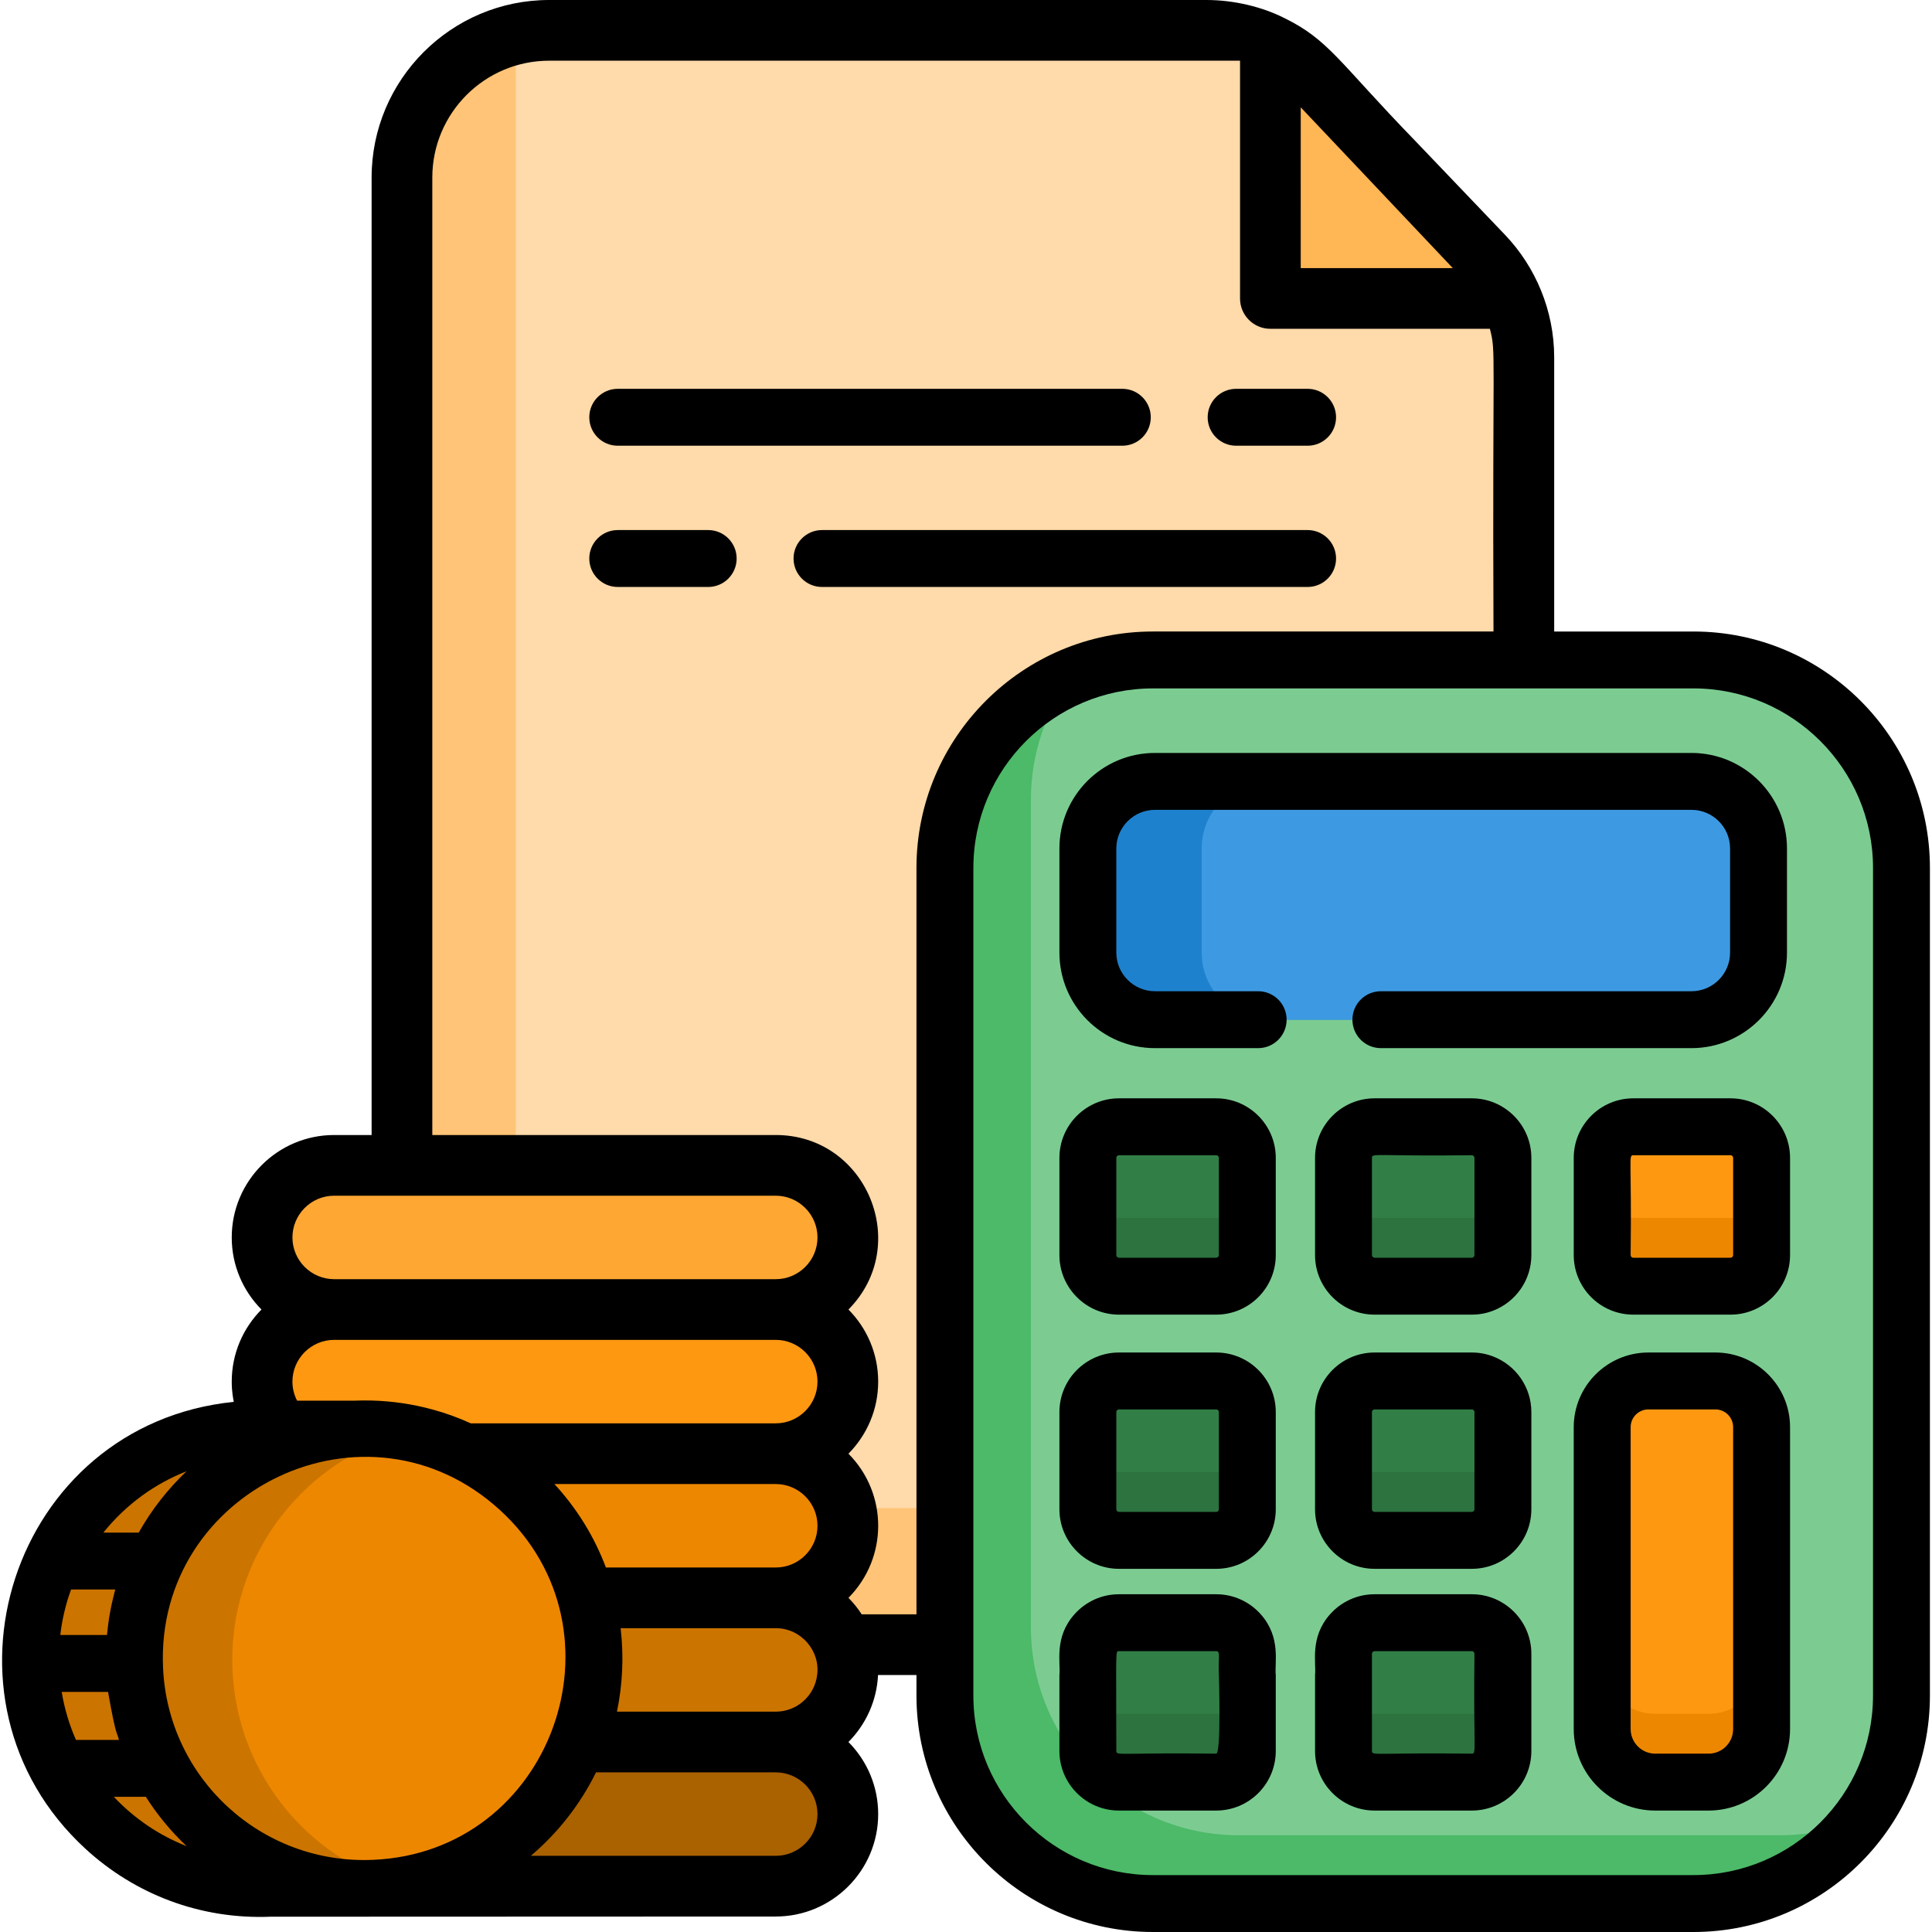 <?xml version="1.0" encoding="UTF-8"?>
<svg width="512px" height="512px" viewBox="0 0 512 512" version="1.1" xmlns="http://www.w3.org/2000/svg" xmlns:xlink="http://www.w3.org/1999/xlink">
    <!-- Generator: Sketch 52.6 (67491) - http://www.bohemiancoding.com/sketch -->
    <title>budget_512px</title>
    <desc>Created with Sketch.</desc>
    <g id="Page-1" stroke="none" stroke-width="1" fill="none" fillRule="evenodd">
        <g id="budget">
            <path d="M403.835,94.727 L403.835,396.854 C403.835,397.457 403.825,398.06 403.795,398.664 C402.85,419.355 385.769,435.853 364.826,435.853 L145.532,435.853 C123.987,435.853 106.523,418.39 106.523,396.854 L106.523,47.052 C106.523,28.533 119.422,13.03 136.725,9.039 C139.56,8.386 142.506,8.044 145.532,8.044 L319.724,8.044 C325.646,8.044 331.427,9.391 336.665,11.925 C347.203,16.997 350.171,23.406 369.109,42.77 C390.896,66.427 396.097,68.852 400.537,79.094 C402.699,83.979 403.835,89.288 403.835,94.727 Z" id="Path" fill="#FFC477"></path>
            <path d="M403.835,94.727 L403.835,396.854 C403.835,397.457 403.825,398.06 403.795,398.664 C400.96,399.318 398.014,399.659 394.988,399.659 L175.694,399.659 C154.149,399.659 136.685,382.196 136.685,360.66 L136.685,10.858 C136.685,10.245 136.695,9.641 136.725,9.038 C139.56,8.385 142.506,8.043 145.532,8.043 L319.724,8.043 C325.646,8.043 331.427,9.39 336.665,11.924 C340.968,13.995 344.899,16.87 348.227,20.43 L369.109,42.77 L393.017,67.784 C396.204,71.112 398.738,74.942 400.537,79.095 C402.699,83.979 403.835,89.288 403.835,94.727 Z" id="Path" fill="#FFDAAA"></path>
            <path d="M503.91,230.021 L503.91,449.335 C503.91,461.53 499.949,472.811 493.233,481.939 C483.209,495.592 467.033,504.46 448.785,504.46 L305.539,504.46 C275.096,504.46 250.414,479.778 250.414,449.335 L250.414,230.021 C250.414,207.269 264.208,187.735 283.883,179.32 C290.529,176.475 297.848,174.896 305.539,174.896 L448.786,174.896 C479.238,174.896 503.91,199.578 503.91,230.021 Z" id="Path" fill="#4CBA68"></path>
            <path d="M503.91,230.021 L503.91,449.335 C503.91,461.53 499.949,472.811 493.233,481.939 C486.587,484.784 479.268,486.363 471.577,486.363 L328.331,486.363 C297.888,486.363 273.206,461.681 273.206,431.238 L273.206,211.924 C273.206,199.729 277.167,188.448 283.883,179.32 C290.529,176.475 297.848,174.896 305.539,174.896 L448.786,174.896 C479.238,174.896 503.91,199.578 503.91,230.021 Z" id="Path" fill="#7CCC92"></path>
            <path d="M398.285,374.213 L398.285,399.971 C398.285,404.525 394.595,408.215 390.051,408.215 L364.283,408.215 C359.729,408.215 356.039,404.525 356.039,399.971 L356.039,374.213 C356.039,369.659 359.729,365.969 364.283,365.969 L390.051,365.969 C394.595,365.969 398.285,369.658 398.285,374.213 Z" id="Path" fill="#2C733F"></path>
            <path d="M466.028,224.853 L466.028,252.451 C466.028,262.264 458.075,270.226 448.253,270.226 L306.072,270.226 C296.259,270.226 288.297,262.263 288.297,252.451 L288.297,224.853 C288.297,215.04 296.26,207.078 306.072,207.078 L448.253,207.078 C458.075,207.078 466.028,215.041 466.028,224.853 Z" id="Path" fill="#1E81CE"></path>
            <path d="M466.028,224.853 L466.028,252.451 C466.028,262.264 458.075,270.226 448.253,270.226 L336.233,270.226 C326.42,270.226 318.458,262.263 318.458,252.451 L318.458,224.853 C318.458,215.04 326.421,207.078 336.233,207.078 L448.252,207.078 C458.075,207.078 466.028,215.041 466.028,224.853 Z" id="Path" fill="#3D9AE2"></path>
            <g id="Group" transform="translate(288, 298)" fill="#2C733F">
                <path d="M42.553,76.213 L42.553,101.971 C42.553,106.525 38.863,110.215 34.309,110.215 L8.541,110.215 C3.997,110.215 0.297,106.525 0.297,101.971 L0.297,76.213 C0.297,71.659 3.997,67.969 8.541,67.969 L34.309,67.969 C38.863,67.969 42.553,71.658 42.553,76.213 Z" id="Path"></path>
                <path d="M110.285,8.852 L110.285,34.61 C110.285,39.164 106.595,42.854 102.051,42.854 L76.283,42.854 C71.729,42.854 68.039,39.164 68.039,34.61 L68.039,8.852 C68.039,4.298 71.729,0.608 76.283,0.608 L102.051,0.608 C106.595,0.608 110.285,4.298 110.285,8.852 Z" id="Path"></path>
            </g>
            <path d="M466.842,306.852 L466.842,332.61 C466.842,337.164 463.152,340.854 458.598,340.854 L432.84,340.854 C428.286,340.854 424.596,337.164 424.596,332.61 L424.596,306.852 C424.596,302.298 428.286,298.608 432.84,298.608 L458.598,298.608 C463.152,298.608 466.842,302.298 466.842,306.852 Z" id="Path" fill="#EE8700"></path>
            <g id="Group" transform="translate(288, 298)" fill="#2C733F">
                <path d="M42.553,8.852 L42.553,34.61 C42.553,39.164 38.863,42.854 34.309,42.854 L8.541,42.854 C3.997,42.854 0.297,39.164 0.297,34.61 L0.297,8.852 C0.297,4.298 3.997,0.608 8.541,0.608 L34.309,0.608 C38.863,0.608 42.553,4.298 42.553,8.852 Z" id="Path"></path>
                <path d="M110.285,140.265 L110.285,166.033 C110.285,170.587 106.595,174.277 102.051,174.277 L76.283,174.277 C71.729,174.277 68.039,170.587 68.039,166.033 L68.039,140.265 C68.039,135.721 71.729,132.031 76.283,132.031 L102.051,132.031 C106.595,132.031 110.285,135.721 110.285,140.265 Z" id="Path"></path>
                <path d="M42.553,140.265 L42.553,166.033 C42.553,170.587 38.863,174.277 34.309,174.277 L8.541,174.277 C3.997,174.277 0.297,170.587 0.297,166.033 L0.297,140.265 C0.297,135.721 3.997,132.031 8.541,132.031 L34.309,132.031 C38.863,132.031 42.553,135.721 42.553,140.265 Z" id="Path"></path>
            </g>
            <path d="M466.842,378.214 L466.842,458.212 C466.842,465.984 460.548,472.277 452.787,472.277 L438.651,472.277 C430.889,472.277 424.596,465.983 424.596,458.212 L424.596,378.214 C424.596,371.448 430.085,365.968 436.842,365.968 L454.597,365.968 C461.363,365.969 466.842,371.448 466.842,378.214 Z" id="Path" fill="#EE8700"></path>
            <g id="Group" transform="translate(288, 298)" fill="#317F46">
                <path d="M110.285,76.213 L110.285,83.874 C110.285,88.428 106.595,92.118 102.051,92.118 L76.283,92.118 C71.729,92.118 68.039,88.428 68.039,83.874 L68.039,76.213 C68.039,71.659 71.729,67.969 76.283,67.969 L102.051,67.969 C106.595,67.969 110.285,71.658 110.285,76.213 Z" id="Path"></path>
                <path d="M42.553,76.213 L42.553,83.874 C42.553,88.428 38.863,92.118 34.309,92.118 L8.541,92.118 C3.997,92.118 0.297,88.428 0.297,83.874 L0.297,76.213 C0.297,71.659 3.997,67.969 8.541,67.969 L34.309,67.969 C38.863,67.969 42.553,71.658 42.553,76.213 Z" id="Path"></path>
                <path d="M110.285,8.852 L110.285,16.513 C110.285,21.067 106.595,24.757 102.051,24.757 L76.283,24.757 C71.729,24.757 68.039,21.067 68.039,16.513 L68.039,8.852 C68.039,4.298 71.729,0.608 76.283,0.608 L102.051,0.608 C106.595,0.608 110.285,4.298 110.285,8.852 Z" id="Path"></path>
            </g>
            <path d="M466.842,306.852 L466.842,314.513 C466.842,319.067 463.152,322.757 458.598,322.757 L432.84,322.757 C428.286,322.757 424.596,319.067 424.596,314.513 L424.596,306.852 C424.596,302.298 428.286,298.608 432.84,298.608 L458.598,298.608 C463.152,298.608 466.842,302.298 466.842,306.852 Z" id="Path" fill="#FF9811"></path>
            <g id="Group" transform="translate(288, 298)" fill="#317F46">
                <path d="M42.553,8.852 L42.553,16.513 C42.553,21.067 38.863,24.757 34.309,24.757 L8.541,24.757 C3.997,24.757 0.297,21.067 0.297,16.513 L0.297,8.852 C0.297,4.298 3.997,0.608 8.541,0.608 L34.309,0.608 C38.863,0.608 42.553,4.298 42.553,8.852 Z" id="Path"></path>
                <path d="M110.285,140.265 L110.285,147.936 C110.285,152.49 106.595,156.18 102.051,156.18 L76.283,156.18 C71.729,156.18 68.039,152.49 68.039,147.936 L68.039,140.265 C68.039,135.721 71.729,132.031 76.283,132.031 L102.051,132.031 C106.595,132.031 110.285,135.721 110.285,140.265 Z" id="Path"></path>
                <path d="M42.553,140.265 L42.553,147.936 C42.553,152.49 38.863,156.18 34.309,156.18 L8.541,156.18 C3.997,156.18 0.297,152.49 0.297,147.936 L0.297,140.265 C0.297,135.721 3.997,132.031 8.541,132.031 L34.309,132.031 C38.863,132.031 42.553,135.721 42.553,140.265 Z" id="Path"></path>
            </g>
            <path d="M466.842,378.214 L466.842,440.115 C466.842,447.887 460.548,454.18 452.787,454.18 L438.651,454.18 C430.889,454.18 424.596,447.886 424.596,440.115 L424.596,378.214 C424.596,371.448 430.085,365.968 436.842,365.968 L454.597,365.968 C461.363,365.969 466.842,371.448 466.842,378.214 Z" id="Path" fill="#FF9811"></path>
            <path d="M400.538,79.092 L351.657,79.092 C343.375,79.092 336.661,72.378 336.661,64.096 L336.661,11.924 C340.966,13.994 344.897,16.868 348.223,20.424 L369.112,42.766 L393.017,67.784 C396.2,71.11 398.733,74.941 400.538,79.092 Z" id="Path" fill="#FFB655"></path>
            <path d="M224.686,480.753 C224.686,486.011 222.534,490.777 219.076,494.245 C215.607,497.704 210.842,499.855 205.584,499.855 L88.558,499.855 C78.052,499.855 69.456,491.259 69.456,480.753 C69.456,475.495 71.608,470.729 75.066,467.261 C78.535,463.803 83.3,461.651 88.558,461.651 L205.584,461.651 C216.09,461.651 224.686,470.247 224.686,480.753 Z" id="Path" fill="#AA6100"></path>
            <path d="M224.686,442.548 C224.686,447.806 222.534,452.572 219.076,456.04 C215.607,459.498 210.842,461.65 205.584,461.65 L88.558,461.65 C78.052,461.65 69.456,453.054 69.456,442.548 C69.456,437.29 71.608,432.524 75.066,429.056 C78.535,425.597 83.3,423.446 88.558,423.446 L205.584,423.446 C216.09,423.446 224.686,432.042 224.686,442.548 Z" id="Path" fill="#CC7400"></path>
            <path d="M224.686,404.344 C224.686,409.602 222.534,414.368 219.076,417.836 C215.607,421.295 210.842,423.446 205.584,423.446 L88.558,423.446 C78.052,423.446 69.456,414.85 69.456,404.344 C69.456,399.086 71.608,394.32 75.066,390.852 C78.535,387.394 83.3,385.242 88.558,385.242 L205.584,385.242 C216.09,385.242 224.686,393.838 224.686,404.344 Z" id="Path" fill="#EE8700"></path>
            <path d="M224.686,366.139 C224.686,371.397 222.534,376.163 219.076,379.631 C215.607,383.089 210.842,385.241 205.584,385.241 L88.558,385.241 C78.052,385.241 69.456,376.645 69.456,366.139 C69.456,362.399 70.552,358.9 72.432,355.944 C73.186,354.748 74.071,353.642 75.066,352.646 C78.535,349.187 83.3,347.036 88.558,347.036 L205.584,347.036 C216.09,347.037 224.686,355.633 224.686,366.139 Z" id="Path" fill="#FF9811"></path>
            <path d="M205.58,347.038 L88.558,347.038 C78.052,347.038 69.456,338.442 69.456,327.936 C69.456,317.43 78.052,308.834 88.558,308.834 L205.58,308.834 C216.086,308.834 224.682,317.43 224.682,327.936 C224.682,338.442 216.086,347.038 205.58,347.038 Z" id="Path" fill="#FFA733"></path>
            <path d="M157.482,437.195 C156.265,408.682 136.047,385.468 109.556,379.255 C104.166,377.992 98.517,377.43 92.708,377.675 L92.708,377.673 L68.353,377.673 C13.134,380.067 -12.604,448.844 29.681,486.37 C41.331,496.727 56.873,502.753 73.676,502.032 L92.706,502.032 L92.706,502.011 C94.443,502.081 96.194,502.098 97.962,502.023 C101.933,501.852 105.794,501.309 109.524,500.445 C136.529,494.141 156.505,470.364 157.491,442.103 L157.491,442.033 C157.553,440.432 157.553,438.823 157.482,437.195 Z" id="Path" fill="#CC7400"></path>
            <path d="M157.492,442.031 L157.492,442.101 C156.507,470.362 136.53,494.14 109.525,500.443 C83.053,494.22 62.835,471.016 61.619,442.513 C61.609,442.372 61.599,442.242 61.599,442.101 L61.599,442.031 C60.543,411.87 81.154,385.891 109.556,379.255 C136.048,385.468 156.266,408.682 157.482,437.195 C157.553,438.823 157.553,440.432 157.492,442.031 Z" id="Path" fill="#EE8700"></path>
            <path d="M448.785,167.356 L411.877,167.356 L411.877,94.727 C411.877,82.29 406.931,70.698 398.837,62.223 L374.99,37.269 C354.752,16.417 352.198,10.526 340.144,4.675 C334.544,1.88 327.165,0 319.725,0 L145.533,0 C119.584,0 98.481,21.113 98.481,47.052 L98.481,300.79 L88.558,300.79 C73.588,300.79 61.413,312.965 61.413,327.935 C61.413,335.385 64.429,342.131 69.295,347.037 C64.429,351.943 61.413,358.689 61.413,366.139 C61.413,368.934 61.805,370.593 61.946,371.508 C3.04,377.5 -20.426,450.41 22.685,489.982 C35.705,501.936 52.987,508.712 71.727,507.948 C77.92,507.948 205.422,507.898 205.583,507.898 C220.543,507.898 232.728,495.723 232.728,480.753 C232.728,473.303 229.712,466.557 224.846,461.651 C229.42,457.036 232.356,450.813 232.688,443.896 L242.873,443.896 L242.873,449.335 C242.873,483.89 270.983,512 305.538,512 L448.785,512 C483.34,512 511.45,483.89 511.45,449.335 L511.45,230.021 C511.451,195.466 483.34,167.356 448.785,167.356 Z M344.708,28.442 C376.297,61.831 383.415,69.361 384.752,70.779 C384.752,70.779 384.762,70.779 384.772,70.799 C384.782,70.799 384.782,70.799 384.782,70.799 C384.792,70.819 384.812,70.839 384.822,70.849 L384.832,70.859 C384.852,70.889 384.872,70.909 384.892,70.919 C384.902,70.929 384.912,70.939 384.922,70.959 C384.932,70.969 384.942,70.969 384.942,70.979 C384.952,70.989 384.962,70.989 384.972,71.009 C384.992,71.019 385.002,71.039 385.012,71.049 L344.706,71.049 L344.708,28.442 Z M88.558,316.876 L205.584,316.876 C211.677,316.876 216.643,321.843 216.643,327.935 C216.643,334.038 211.676,338.994 205.584,338.994 L88.558,338.994 C82.465,338.994 77.499,334.037 77.499,327.935 C77.498,321.842 82.465,316.876 88.558,316.876 Z M88.558,355.08 L205.584,355.08 C211.677,355.08 216.643,360.047 216.643,366.139 C216.643,372.242 211.676,377.198 205.584,377.198 L124.751,377.198 C121.463,375.69 118.055,374.463 114.566,373.518 C109.358,372.1 103.969,371.296 98.48,371.155 C96.902,371.115 95.323,371.125 93.745,371.195 L78.735,371.195 C77.941,369.677 77.498,367.958 77.498,366.138 C77.498,360.047 82.465,355.08 88.558,355.08 Z M216.643,404.344 C216.643,410.447 211.676,415.403 205.584,415.403 L160.573,415.403 C157.517,407.269 152.912,399.779 146.92,393.285 L205.584,393.285 C211.676,393.285 216.643,398.251 216.643,404.344 Z M49.428,389.907 C44.532,394.552 40.178,400.071 36.76,406.154 L27.39,406.154 C33.513,398.563 41.124,393.164 49.428,389.907 Z M18.834,421.234 L30.547,421.234 C30.286,422.36 28.958,426.693 28.355,433.289 L15.979,433.289 C16.462,429.147 17.417,425.105 18.834,421.234 Z M20.131,461.098 C18.351,457.056 17.075,452.784 16.351,448.37 L28.637,448.37 C30.839,460.857 30.959,458.705 31.512,461.098 L20.131,461.098 Z M30.165,476.178 C35.101,476.168 37.967,476.198 38.64,476.158 C41.646,480.903 45.265,485.297 49.458,489.248 C42.169,486.383 35.685,482.01 30.165,476.178 Z M98.792,492.878 C69.365,494.145 44.451,471.353 43.205,441.855 C41.184,394.894 97.274,367.849 132.593,400.272 C167.41,432.233 146.216,490.927 98.792,492.878 Z M205.584,491.812 L140.667,491.812 C147.855,485.729 153.757,478.199 157.949,469.694 L205.584,469.694 C211.677,469.694 216.643,474.661 216.643,480.753 C216.643,486.855 211.676,491.812 205.584,491.812 Z M216.553,443.896 C215.889,449.365 211.224,453.608 205.584,453.608 L163.499,453.608 C164.957,446.631 165.369,439.11 164.474,431.49 L205.584,431.49 C212.36,431.489 217.417,437.552 216.553,443.896 Z M242.873,427.809 L228.355,427.809 C227.34,426.231 226.163,424.773 224.846,423.446 C235.352,412.849 235.362,395.838 224.846,385.242 C229.712,380.336 232.728,373.59 232.728,366.14 C232.728,358.69 229.712,351.944 224.846,347.038 C241.756,329.987 229.672,300.791 205.583,300.791 L114.566,300.791 L114.566,47.052 C114.566,29.981 128.46,16.086 145.532,16.086 L328.622,16.086 L328.622,79.093 C328.622,83.537 332.221,87.136 336.665,87.136 L394.836,87.136 C396.515,93.651 395.479,91.499 395.791,167.355 L305.538,167.355 C270.983,167.355 242.873,195.465 242.873,230.02 L242.873,427.809 Z M496.37,449.335 C496.37,475.575 475.026,496.92 448.785,496.92 L305.539,496.92 C279.309,496.92 257.954,475.576 257.954,449.335 L257.954,230.021 C257.954,203.781 279.308,182.436 305.539,182.436 L448.786,182.436 C475.026,182.436 496.371,203.78 496.371,230.021 L496.371,449.335 L496.37,449.335 Z" id="Shape" fill="#000000" fillRule="nonzero"></path>
            <path d="M333.428,262.686 L306.072,262.686 C300.443,262.686 295.837,258.08 295.837,252.451 L295.837,224.853 C295.837,219.224 300.443,214.618 306.072,214.618 L448.253,214.618 C453.903,214.618 458.488,219.213 458.488,224.853 L458.488,252.451 C458.488,258.091 453.903,262.686 448.253,262.686 L365.943,262.686 C361.779,262.686 358.403,266.062 358.403,270.226 C358.403,274.39 361.779,277.766 365.943,277.766 L448.253,277.766 C462.218,277.766 473.568,266.405 473.568,252.451 L473.568,224.853 C473.568,210.898 462.217,199.538 448.253,199.538 L306.072,199.538 C292.091,199.538 280.757,210.872 280.757,224.853 L280.757,252.451 C280.757,266.432 292.091,277.766 306.072,277.766 L333.428,277.766 C337.592,277.766 340.968,274.39 340.968,270.226 C340.968,266.062 337.592,262.686 333.428,262.686 Z" id="Path" fill="#000000"></path>
            <path d="M296.541,415.755 L322.309,415.755 C331.016,415.755 338.093,408.677 338.093,399.971 L338.093,374.213 C338.093,365.506 331.015,358.429 322.309,358.429 L296.541,358.429 C287.844,358.429 280.757,365.507 280.757,374.213 L280.757,399.971 C280.756,408.677 287.844,415.755 296.541,415.755 Z M295.837,374.213 C295.837,373.821 296.159,373.509 296.541,373.509 L322.309,373.509 C322.691,373.509 323.013,373.821 323.013,374.213 L323.013,399.971 C323.013,400.363 322.691,400.675 322.309,400.675 L296.541,400.675 C296.159,400.675 295.837,400.363 295.837,399.971 L295.837,374.213 Z" id="Shape" fill="#000000" fillRule="nonzero"></path>
            <path d="M458.598,291.068 L432.84,291.068 C424.133,291.068 417.056,298.146 417.056,306.852 L417.056,332.61 C417.056,341.317 424.134,348.394 432.84,348.394 L458.598,348.394 C467.305,348.394 474.382,341.316 474.382,332.61 L474.382,306.852 C474.382,298.146 467.304,291.068 458.598,291.068 Z M459.302,332.61 C459.302,333.002 458.99,333.314 458.598,333.314 L432.84,333.314 C432.458,333.314 432.136,333.002 432.136,332.61 C432.448,307.124 431.482,306.148 432.84,306.148 L458.598,306.148 C458.99,306.148 459.302,306.46 459.302,306.852 L459.302,332.61 Z" id="Shape" fill="#000000" fillRule="nonzero"></path>
            <path d="M296.541,348.394 L322.309,348.394 C331.016,348.394 338.093,341.316 338.093,332.61 L338.093,306.852 C338.093,298.145 331.015,291.068 322.309,291.068 L296.541,291.068 C287.844,291.068 280.757,298.146 280.757,306.852 L280.757,332.61 C280.756,341.317 287.844,348.394 296.541,348.394 Z M295.837,306.852 C295.837,306.46 296.159,306.148 296.541,306.148 L322.309,306.148 C322.691,306.148 323.013,306.46 323.013,306.852 L323.013,332.61 C323.013,333.002 322.691,333.314 322.309,333.314 L296.541,333.314 C296.159,333.314 295.837,333.002 295.837,332.61 L295.837,306.852 Z" id="Shape" fill="#000000" fillRule="nonzero"></path>
            <path d="M334.122,427.809 C331.226,424.552 327.004,422.491 322.309,422.491 L296.541,422.491 C291.846,422.491 287.623,424.552 284.738,427.809 C279.259,433.952 281.119,440.648 280.757,443.895 L280.757,464.033 C280.757,472.74 287.845,479.817 296.541,479.817 L322.309,479.817 C331.016,479.817 338.093,472.739 338.093,464.033 L338.093,443.895 C337.731,440.719 339.571,433.952 334.122,427.809 Z M322.309,464.737 C296.853,464.425 295.837,465.39 295.837,464.033 C295.837,436.757 295.535,437.571 296.541,437.571 L322.309,437.571 C323.546,437.571 322.782,439.29 323.013,443.895 C323.012,443.896 323.666,464.737 322.309,464.737 Z" id="Shape" fill="#000000" fillRule="nonzero"></path>
            <path d="M454.596,358.428 L436.841,358.428 C425.933,358.428 417.055,367.306 417.055,378.214 L417.055,458.212 C417.055,470.126 426.747,479.818 438.651,479.818 L452.787,479.818 C464.701,479.818 474.383,470.126 474.383,458.212 L474.383,378.214 C474.382,367.306 465.515,358.428 454.596,358.428 Z M459.302,458.212 C459.302,461.811 456.386,464.737 452.787,464.737 L438.651,464.737 C435.062,464.737 432.136,461.811 432.136,458.212 L432.136,378.214 C432.136,375.62 434.247,373.509 436.841,373.509 L454.596,373.509 C457.19,373.509 459.301,375.62 459.301,378.214 L459.302,458.212 Z" id="Shape" fill="#000000" fillRule="nonzero"></path>
            <path d="M390.051,422.491 L364.283,422.491 C359.588,422.491 355.365,424.552 352.47,427.809 C347.011,433.962 348.861,440.648 348.499,443.895 L348.499,464.033 C348.499,472.74 355.577,479.817 364.283,479.817 L390.051,479.817 C398.748,479.817 405.825,472.739 405.825,464.033 L405.825,438.265 C405.825,433.811 403.965,429.78 400.989,426.914 C398.154,424.18 394.294,422.491 390.051,422.491 Z M390.051,464.737 C364.595,464.425 363.579,465.39 363.579,464.033 L363.579,438.265 C363.579,437.883 363.901,437.571 364.283,437.571 L390.051,437.571 C390.433,437.571 390.745,437.883 390.745,438.265 C390.443,463.782 391.388,464.737 390.051,464.737 Z" id="Shape" fill="#000000" fillRule="nonzero"></path>
            <path d="M390.051,291.068 L364.283,291.068 C355.576,291.068 348.499,298.146 348.499,306.852 L348.499,332.61 C348.499,341.317 355.577,348.394 364.283,348.394 L390.051,348.394 C392.082,348.394 394.012,348.012 395.792,347.308 C401.663,345.006 405.826,339.285 405.826,332.609 L405.826,306.851 C405.825,298.115 398.707,291.068 390.051,291.068 Z M390.745,332.61 C390.745,333.002 390.433,333.314 390.051,333.314 L364.283,333.314 C363.901,333.314 363.579,333.002 363.579,332.61 L363.579,306.852 C363.579,305.495 364.514,306.45 390.051,306.148 C390.433,306.148 390.745,306.46 390.745,306.852 L390.745,332.61 Z" id="Shape" fill="#000000" fillRule="nonzero"></path>
            <path d="M395.792,359.514 C394.012,358.81 392.082,358.428 390.051,358.428 L364.283,358.428 C355.576,358.428 348.499,365.506 348.499,374.212 L348.499,399.97 C348.499,408.677 355.577,415.754 364.283,415.754 L390.051,415.754 C398.748,415.754 405.825,408.676 405.825,399.97 L405.825,374.212 C405.825,367.537 401.663,361.816 395.792,359.514 Z M390.745,399.97 C390.745,400.362 390.433,400.674 390.051,400.674 L364.283,400.674 C363.901,400.674 363.579,400.362 363.579,399.97 L363.579,374.212 C363.579,373.82 363.901,373.508 364.283,373.508 L390.051,373.508 C390.433,373.508 390.745,373.82 390.745,374.212 L390.745,399.97 Z" id="Shape" fill="#000000" fillRule="nonzero"></path>
            <path d="M327.587,118.122 L346.528,118.122 C350.69,118.122 354.068,114.754 354.068,110.582 C354.068,106.42 350.69,103.042 346.528,103.042 L327.587,103.042 C323.425,103.042 320.047,106.42 320.047,110.582 C320.046,114.754 323.424,118.122 327.587,118.122 Z" id="Path" fill="#000000"></path>
            <path d="M163.71,118.122 L297.426,118.122 C301.588,118.122 304.966,114.754 304.966,110.582 C304.966,106.42 301.588,103.042 297.426,103.042 L163.71,103.042 C159.548,103.042 156.17,106.42 156.17,110.582 C156.169,114.754 159.548,118.122 163.71,118.122 Z" id="Path" fill="#000000"></path>
            <path d="M187.678,155.552 C191.84,155.552 195.218,152.174 195.218,148.012 C195.218,143.85 191.84,140.472 187.678,140.472 L163.71,140.472 C159.548,140.472 156.17,143.85 156.17,148.012 C156.17,152.174 159.548,155.552 163.71,155.552 L187.678,155.552 Z" id="Path" fill="#000000"></path>
            <path d="M354.069,148.012 C354.069,143.85 350.691,140.472 346.529,140.472 L217.839,140.472 C213.677,140.472 210.299,143.85 210.299,148.012 C210.299,152.174 213.677,155.552 217.839,155.552 L346.528,155.552 C350.69,155.552 354.069,152.174 354.069,148.012 Z" id="Path" fill="#000000"></path>
        </g>
    </g>
</svg>